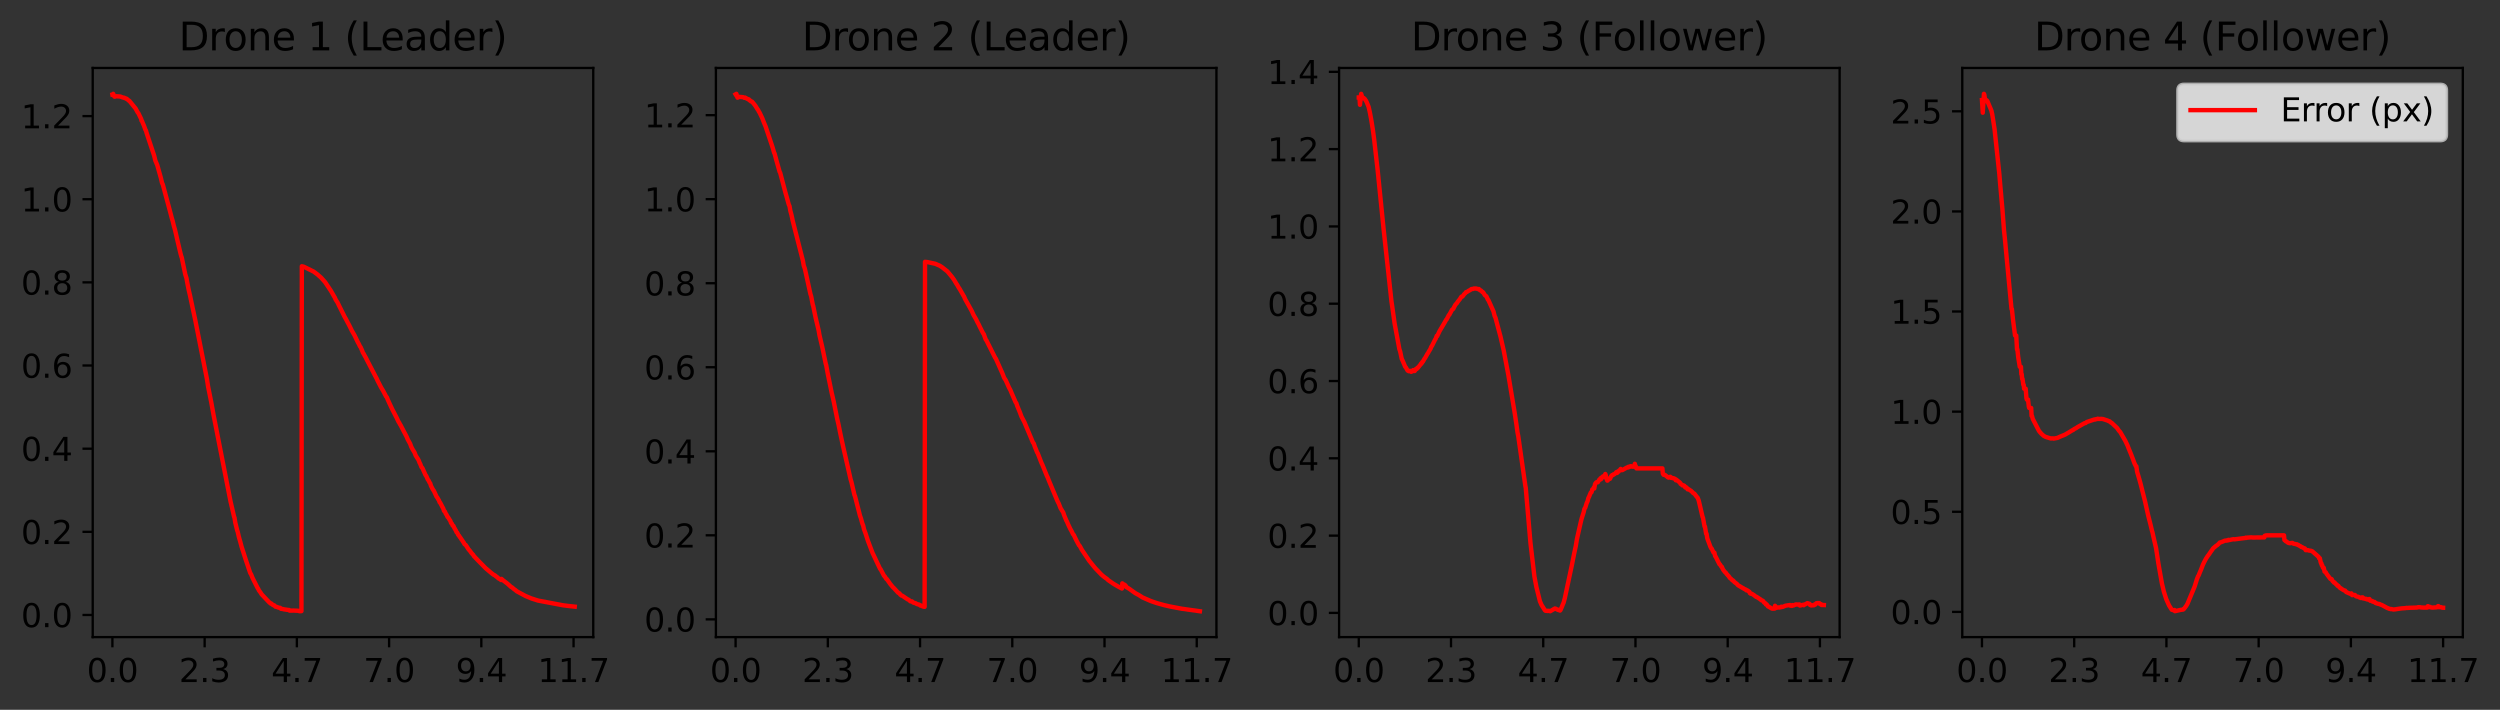 <?xml version="1.0" encoding="utf-8" standalone="no"?>
<!DOCTYPE svg PUBLIC "-//W3C//DTD SVG 1.1//EN"
  "http://www.w3.org/Graphics/SVG/1.1/DTD/svg11.dtd">
<svg xmlns:xlink="http://www.w3.org/1999/xlink" width="854.6pt" height="242.64pt" viewBox="0 0 854.6 242.64" xmlns="http://www.w3.org/2000/svg" version="1.1">
 <rect x="0" y="0" width="854.6" height="242.64" fill="#333333" stroke="none"/>
 <defs>
  <style type="text/css">*{stroke-linejoin: round; stroke-linecap: butt}</style>
 </defs>
 <g id="figure_1">
  <g id="patch_1">
   <path d="M 0 242.64 
L 854.6 242.64 
L 854.6 0 
L 0 0 
L 0 242.64 
z
" style="fill: none"/>
  </g>
  <g id="axes_1">
   <g id="patch_2">
    <path d="M 31.693 217.794 
L 202.795 217.794 
L 202.795 23.23 
L 31.693 23.23 
L 31.693 217.794 
z
" style="fill: none"/>
   </g>
   <g id="matplotlib.axis_1">
    <g id="xtick_1">
     <g id="line2d_1">
      <defs>
       <path id="m0a627a6ad7" d="M 0 0 
L 0 3.5 
" style="stroke: #000000; stroke-width: 0.8"/>
      </defs>
      <g>
       <use xlink:href="#m0a627a6ad7" x="38.424" y="217.794" style="stroke: #000000; stroke-width: 0.8"/>
      </g>
     </g>
     <g id="text_1">
      <!-- 0.0 -->
      <g transform="translate(29.678 233.152) scale(0.11 -0.11)">
       <defs>
        <path id="DejaVuSans-30" d="M 2034 4250 
Q 1547 4250 1301 3770 
Q 1056 3291 1056 2328 
Q 1056 1369 1301 889 
Q 1547 409 2034 409 
Q 2525 409 2770 889 
Q 3016 1369 3016 2328 
Q 3016 3291 2770 3770 
Q 2525 4250 2034 4250 
z
M 2034 4750 
Q 2819 4750 3233 4129 
Q 3647 3509 3647 2328 
Q 3647 1150 3233 529 
Q 2819 -91 2034 -91 
Q 1250 -91 836 529 
Q 422 1150 422 2328 
Q 422 3509 836 4129 
Q 1250 4750 2034 4750 
z
" transform="scale(0.016)"/>
        <path id="DejaVuSans-2e" d="M 684 794 
L 1344 794 
L 1344 0 
L 684 0 
L 684 794 
z
" transform="scale(0.016)"/>
       </defs>
       <use xlink:href="#DejaVuSans-30"/>
       <use xlink:href="#DejaVuSans-2e" x="63.623"/>
       <use xlink:href="#DejaVuSans-30" x="95.41"/>
      </g>
     </g>
    </g>
    <g id="xtick_2">
     <g id="line2d_2">
      <g>
       <use xlink:href="#m0a627a6ad7" x="69.952" y="217.794" style="stroke: #000000; stroke-width: 0.8"/>
      </g>
     </g>
     <g id="text_2">
      <!-- 2.3 -->
      <g transform="translate(61.206 233.152) scale(0.11 -0.11)">
       <defs>
        <path id="DejaVuSans-32" d="M 1228 531 
L 3431 531 
L 3431 0 
L 469 0 
L 469 531 
Q 828 903 1448 1529 
Q 2069 2156 2228 2338 
Q 2531 2678 2651 2914 
Q 2772 3150 2772 3378 
Q 2772 3750 2511 3984 
Q 2250 4219 1831 4219 
Q 1534 4219 1204 4116 
Q 875 4013 500 3803 
L 500 4441 
Q 881 4594 1212 4672 
Q 1544 4750 1819 4750 
Q 2544 4750 2975 4387 
Q 3406 4025 3406 3419 
Q 3406 3131 3298 2873 
Q 3191 2616 2906 2266 
Q 2828 2175 2409 1742 
Q 1991 1309 1228 531 
z
" transform="scale(0.016)"/>
        <path id="DejaVuSans-33" d="M 2597 2516 
Q 3050 2419 3304 2112 
Q 3559 1806 3559 1356 
Q 3559 666 3084 287 
Q 2609 -91 1734 -91 
Q 1441 -91 1130 -33 
Q 819 25 488 141 
L 488 750 
Q 750 597 1062 519 
Q 1375 441 1716 441 
Q 2309 441 2620 675 
Q 2931 909 2931 1356 
Q 2931 1769 2642 2001 
Q 2353 2234 1838 2234 
L 1294 2234 
L 1294 2753 
L 1863 2753 
Q 2328 2753 2575 2939 
Q 2822 3125 2822 3475 
Q 2822 3834 2567 4026 
Q 2313 4219 1838 4219 
Q 1578 4219 1281 4162 
Q 984 4106 628 3988 
L 628 4550 
Q 988 4650 1302 4700 
Q 1616 4750 1894 4750 
Q 2613 4750 3031 4423 
Q 3450 4097 3450 3541 
Q 3450 3153 3228 2886 
Q 3006 2619 2597 2516 
z
" transform="scale(0.016)"/>
       </defs>
       <use xlink:href="#DejaVuSans-32"/>
       <use xlink:href="#DejaVuSans-2e" x="63.623"/>
       <use xlink:href="#DejaVuSans-33" x="95.41"/>
      </g>
     </g>
    </g>
    <g id="xtick_3">
     <g id="line2d_3">
      <g>
       <use xlink:href="#m0a627a6ad7" x="101.48" y="217.794" style="stroke: #000000; stroke-width: 0.8"/>
      </g>
     </g>
     <g id="text_3">
      <!-- 4.7 -->
      <g transform="translate(92.734 233.152) scale(0.11 -0.11)">
       <defs>
        <path id="DejaVuSans-34" d="M 2419 4116 
L 825 1625 
L 2419 1625 
L 2419 4116 
z
M 2253 4666 
L 3047 4666 
L 3047 1625 
L 3713 1625 
L 3713 1100 
L 3047 1100 
L 3047 0 
L 2419 0 
L 2419 1100 
L 313 1100 
L 313 1709 
L 2253 4666 
z
" transform="scale(0.016)"/>
        <path id="DejaVuSans-37" d="M 525 4666 
L 3525 4666 
L 3525 4397 
L 1831 0 
L 1172 0 
L 2766 4134 
L 525 4134 
L 525 4666 
z
" transform="scale(0.016)"/>
       </defs>
       <use xlink:href="#DejaVuSans-34"/>
       <use xlink:href="#DejaVuSans-2e" x="63.623"/>
       <use xlink:href="#DejaVuSans-37" x="95.41"/>
      </g>
     </g>
    </g>
    <g id="xtick_4">
     <g id="line2d_4">
      <g>
       <use xlink:href="#m0a627a6ad7" x="133.008" y="217.794" style="stroke: #000000; stroke-width: 0.8"/>
      </g>
     </g>
     <g id="text_4">
      <!-- 7.0 -->
      <g transform="translate(124.262 233.152) scale(0.11 -0.11)">
       <use xlink:href="#DejaVuSans-37"/>
       <use xlink:href="#DejaVuSans-2e" x="63.623"/>
       <use xlink:href="#DejaVuSans-30" x="95.41"/>
      </g>
     </g>
    </g>
    <g id="xtick_5">
     <g id="line2d_5">
      <g>
       <use xlink:href="#m0a627a6ad7" x="164.536" y="217.794" style="stroke: #000000; stroke-width: 0.8"/>
      </g>
     </g>
     <g id="text_5">
      <!-- 9.4 -->
      <g transform="translate(155.79 233.152) scale(0.11 -0.11)">
       <defs>
        <path id="DejaVuSans-39" d="M 703 97 
L 703 672 
Q 941 559 1184 500 
Q 1428 441 1663 441 
Q 2288 441 2617 861 
Q 2947 1281 2994 2138 
Q 2813 1869 2534 1725 
Q 2256 1581 1919 1581 
Q 1219 1581 811 2004 
Q 403 2428 403 3163 
Q 403 3881 828 4315 
Q 1253 4750 1959 4750 
Q 2769 4750 3195 4129 
Q 3622 3509 3622 2328 
Q 3622 1225 3098 567 
Q 2575 -91 1691 -91 
Q 1453 -91 1209 -44 
Q 966 3 703 97 
z
M 1959 2075 
Q 2384 2075 2632 2365 
Q 2881 2656 2881 3163 
Q 2881 3666 2632 3958 
Q 2384 4250 1959 4250 
Q 1534 4250 1286 3958 
Q 1038 3666 1038 3163 
Q 1038 2656 1286 2365 
Q 1534 2075 1959 2075 
z
" transform="scale(0.016)"/>
       </defs>
       <use xlink:href="#DejaVuSans-39"/>
       <use xlink:href="#DejaVuSans-2e" x="63.623"/>
       <use xlink:href="#DejaVuSans-34" x="95.41"/>
      </g>
     </g>
    </g>
    <g id="xtick_6">
     <g id="line2d_6">
      <g>
       <use xlink:href="#m0a627a6ad7" x="196.064" y="217.794" style="stroke: #000000; stroke-width: 0.8"/>
      </g>
     </g>
     <g id="text_6">
      <!-- 11.7 -->
      <g transform="translate(183.818 233.152) scale(0.11 -0.11)">
       <defs>
        <path id="DejaVuSans-31" d="M 794 531 
L 1825 531 
L 1825 4091 
L 703 3866 
L 703 4441 
L 1819 4666 
L 2450 4666 
L 2450 531 
L 3481 531 
L 3481 0 
L 794 0 
L 794 531 
z
" transform="scale(0.016)"/>
       </defs>
       <use xlink:href="#DejaVuSans-31"/>
       <use xlink:href="#DejaVuSans-31" x="63.623"/>
       <use xlink:href="#DejaVuSans-2e" x="127.246"/>
       <use xlink:href="#DejaVuSans-37" x="159.033"/>
      </g>
     </g>
    </g>
   </g>
   <g id="matplotlib.axis_2">
    <g id="ytick_1">
     <g id="line2d_7">
      <defs>
       <path id="m14328f3ea5" d="M 0 0 
L -3.5 0 
" style="stroke: #000000; stroke-width: 0.8"/>
      </defs>
      <g>
       <use xlink:href="#m14328f3ea5" x="31.693" y="210.218" style="stroke: #000000; stroke-width: 0.8"/>
      </g>
     </g>
     <g id="text_7">
      <!-- 0.0 -->
      <g transform="translate(7.2 214.397) scale(0.11 -0.11)">
       <use xlink:href="#DejaVuSans-30"/>
       <use xlink:href="#DejaVuSans-2e" x="63.623"/>
       <use xlink:href="#DejaVuSans-30" x="95.41"/>
      </g>
     </g>
    </g>
    <g id="ytick_2">
     <g id="line2d_8">
      <g>
       <use xlink:href="#m14328f3ea5" x="31.693" y="181.796" style="stroke: #000000; stroke-width: 0.8"/>
      </g>
     </g>
     <g id="text_8">
      <!-- 0.2 -->
      <g transform="translate(7.2 185.975) scale(0.11 -0.11)">
       <use xlink:href="#DejaVuSans-30"/>
       <use xlink:href="#DejaVuSans-2e" x="63.623"/>
       <use xlink:href="#DejaVuSans-32" x="95.41"/>
      </g>
     </g>
    </g>
    <g id="ytick_3">
     <g id="line2d_9">
      <g>
       <use xlink:href="#m14328f3ea5" x="31.693" y="153.374" style="stroke: #000000; stroke-width: 0.8"/>
      </g>
     </g>
     <g id="text_9">
      <!-- 0.4 -->
      <g transform="translate(7.2 157.553) scale(0.11 -0.11)">
       <use xlink:href="#DejaVuSans-30"/>
       <use xlink:href="#DejaVuSans-2e" x="63.623"/>
       <use xlink:href="#DejaVuSans-34" x="95.41"/>
      </g>
     </g>
    </g>
    <g id="ytick_4">
     <g id="line2d_10">
      <g>
       <use xlink:href="#m14328f3ea5" x="31.693" y="124.952" style="stroke: #000000; stroke-width: 0.8"/>
      </g>
     </g>
     <g id="text_10">
      <!-- 0.6 -->
      <g transform="translate(7.2 129.131) scale(0.11 -0.11)">
       <defs>
        <path id="DejaVuSans-36" d="M 2113 2584 
Q 1688 2584 1439 2293 
Q 1191 2003 1191 1497 
Q 1191 994 1439 701 
Q 1688 409 2113 409 
Q 2538 409 2786 701 
Q 3034 994 3034 1497 
Q 3034 2003 2786 2293 
Q 2538 2584 2113 2584 
z
M 3366 4563 
L 3366 3988 
Q 3128 4100 2886 4159 
Q 2644 4219 2406 4219 
Q 1781 4219 1451 3797 
Q 1122 3375 1075 2522 
Q 1259 2794 1537 2939 
Q 1816 3084 2150 3084 
Q 2853 3084 3261 2657 
Q 3669 2231 3669 1497 
Q 3669 778 3244 343 
Q 2819 -91 2113 -91 
Q 1303 -91 875 529 
Q 447 1150 447 2328 
Q 447 3434 972 4092 
Q 1497 4750 2381 4750 
Q 2619 4750 2861 4703 
Q 3103 4656 3366 4563 
z
" transform="scale(0.016)"/>
       </defs>
       <use xlink:href="#DejaVuSans-30"/>
       <use xlink:href="#DejaVuSans-2e" x="63.623"/>
       <use xlink:href="#DejaVuSans-36" x="95.41"/>
      </g>
     </g>
    </g>
    <g id="ytick_5">
     <g id="line2d_11">
      <g>
       <use xlink:href="#m14328f3ea5" x="31.693" y="96.529" style="stroke: #000000; stroke-width: 0.8"/>
      </g>
     </g>
     <g id="text_11">
      <!-- 0.8 -->
      <g transform="translate(7.2 100.709) scale(0.11 -0.11)">
       <defs>
        <path id="DejaVuSans-38" d="M 2034 2216 
Q 1584 2216 1326 1975 
Q 1069 1734 1069 1313 
Q 1069 891 1326 650 
Q 1584 409 2034 409 
Q 2484 409 2743 651 
Q 3003 894 3003 1313 
Q 3003 1734 2745 1975 
Q 2488 2216 2034 2216 
z
M 1403 2484 
Q 997 2584 770 2862 
Q 544 3141 544 3541 
Q 544 4100 942 4425 
Q 1341 4750 2034 4750 
Q 2731 4750 3128 4425 
Q 3525 4100 3525 3541 
Q 3525 3141 3298 2862 
Q 3072 2584 2669 2484 
Q 3125 2378 3379 2068 
Q 3634 1759 3634 1313 
Q 3634 634 3220 271 
Q 2806 -91 2034 -91 
Q 1263 -91 848 271 
Q 434 634 434 1313 
Q 434 1759 690 2068 
Q 947 2378 1403 2484 
z
M 1172 3481 
Q 1172 3119 1398 2916 
Q 1625 2713 2034 2713 
Q 2441 2713 2670 2916 
Q 2900 3119 2900 3481 
Q 2900 3844 2670 4047 
Q 2441 4250 2034 4250 
Q 1625 4250 1398 4047 
Q 1172 3844 1172 3481 
z
" transform="scale(0.016)"/>
       </defs>
       <use xlink:href="#DejaVuSans-30"/>
       <use xlink:href="#DejaVuSans-2e" x="63.623"/>
       <use xlink:href="#DejaVuSans-38" x="95.41"/>
      </g>
     </g>
    </g>
    <g id="ytick_6">
     <g id="line2d_12">
      <g>
       <use xlink:href="#m14328f3ea5" x="31.693" y="68.107" style="stroke: #000000; stroke-width: 0.8"/>
      </g>
     </g>
     <g id="text_12">
      <!-- 1.0 -->
      <g transform="translate(7.2 72.286) scale(0.11 -0.11)">
       <use xlink:href="#DejaVuSans-31"/>
       <use xlink:href="#DejaVuSans-2e" x="63.623"/>
       <use xlink:href="#DejaVuSans-30" x="95.41"/>
      </g>
     </g>
    </g>
    <g id="ytick_7">
     <g id="line2d_13">
      <g>
       <use xlink:href="#m14328f3ea5" x="31.693" y="39.685" style="stroke: #000000; stroke-width: 0.8"/>
      </g>
     </g>
     <g id="text_13">
      <!-- 1.2 -->
      <g transform="translate(7.2 43.864) scale(0.11 -0.11)">
       <use xlink:href="#DejaVuSans-31"/>
       <use xlink:href="#DejaVuSans-2e" x="63.623"/>
       <use xlink:href="#DejaVuSans-32" x="95.41"/>
      </g>
     </g>
    </g>
   </g>
   <g id="line2d_14">
    <path d="M 38.424 32.347 
L 38.559 32.322 
L 38.694 32.074 
L 39.097 33.015 
L 39.232 33.064 
L 39.636 32.898 
L 41.117 32.995 
L 41.386 33.1 
L 41.79 33.265 
L 42.328 33.414 
L 42.463 33.401 
L 42.732 33.58 
L 42.867 33.58 
L 43.136 33.756 
L 43.271 33.745 
L 44.078 34.436 
L 44.213 34.471 
L 46.367 37.119 
L 47.04 38.382 
L 47.309 38.71 
L 48.251 40.65 
L 48.386 41.271 
L 48.521 41.315 
L 48.79 42.009 
L 49.194 42.937 
L 49.732 44.422 
L 49.867 44.561 
L 50.136 45.516 
L 52.694 53.201 
L 53.098 54.883 
L 53.771 56.471 
L 54.982 60.784 
L 55.386 62.512 
L 55.655 63.079 
L 57.944 71.58 
L 58.752 74.659 
L 59.021 75.516 
L 59.425 77.209 
L 59.829 78.589 
L 60.636 82.113 
L 61.713 86.674 
L 61.982 87.67 
L 62.117 87.968 
L 63.329 93.774 
L 63.732 95.045 
L 64.136 97.272 
L 64.54 99.245 
L 64.944 100.957 
L 66.021 106.054 
L 66.694 109.149 
L 67.636 113.916 
L 68.444 117.986 
L 70.733 129.552 
L 71.136 132.148 
L 72.213 137.495 
L 73.021 141.972 
L 78.81 171.43 
L 79.348 173.737 
L 80.021 176.653 
L 80.156 176.956 
L 80.425 178.647 
L 81.098 181.378 
L 81.233 181.69 
L 81.637 183.452 
L 82.175 185.347 
L 82.579 186.883 
L 84.06 191.479 
L 85.54 195.88 
L 85.81 196.282 
L 86.348 197.605 
L 88.098 201.071 
L 88.233 201.198 
L 88.502 201.798 
L 89.041 202.525 
L 89.444 203.165 
L 92.137 206.013 
L 92.271 206.013 
L 92.541 206.339 
L 92.81 206.339 
L 93.079 206.661 
L 93.618 206.951 
L 93.752 206.926 
L 94.156 207.383 
L 94.56 207.449 
L 95.098 207.674 
L 95.637 207.79 
L 95.771 207.79 
L 96.041 208.118 
L 96.579 208.168 
L 96.983 208.281 
L 98.195 208.46 
L 98.868 208.532 
L 99.002 208.74 
L 100.349 208.712 
L 102.099 208.797 
L 102.368 208.95 
L 103.041 208.902 
L 103.176 91.015 
L 103.849 91.183 
L 107.214 92.836 
L 107.753 93.247 
L 108.426 93.738 
L 109.637 94.794 
L 110.311 95.522 
L 111.118 96.426 
L 113.138 99.447 
L 114.214 101.335 
L 114.349 101.527 
L 114.753 102.42 
L 115.426 103.474 
L 115.83 104.339 
L 117.311 107.297 
L 117.849 108.388 
L 118.253 109.068 
L 118.792 110.123 
L 119.061 110.604 
L 119.599 111.638 
L 120.272 113.033 
L 121.215 114.67 
L 122.292 116.918 
L 122.696 117.653 
L 123.099 118.482 
L 123.234 118.59 
L 123.773 119.797 
L 124.042 120.534 
L 124.311 120.922 
L 124.715 121.69 
L 124.984 122.133 
L 125.523 123.226 
L 128.484 128.906 
L 128.754 129.4 
L 129.023 130.019 
L 130.234 132.366 
L 130.504 132.838 
L 130.907 133.482 
L 131.984 135.528 
L 132.254 135.827 
L 132.523 136.543 
L 133.061 137.721 
L 134.004 139.74 
L 135.619 142.863 
L 136.023 143.738 
L 136.292 144.272 
L 136.427 144.438 
L 136.831 145.201 
L 136.965 145.374 
L 137.235 145.927 
L 138.985 149.253 
L 139.389 150.23 
L 140.196 151.669 
L 140.6 152.775 
L 141.139 153.771 
L 141.408 154.183 
L 141.677 154.626 
L 142.081 155.655 
L 142.619 156.546 
L 142.889 156.928 
L 143.158 157.432 
L 143.427 158.201 
L 143.562 158.377 
L 144.1 159.74 
L 144.37 159.943 
L 145.447 162.355 
L 145.716 162.716 
L 146.254 163.939 
L 146.523 164.267 
L 146.793 164.87 
L 147.062 165.218 
L 147.331 166.089 
L 147.87 167.136 
L 148.139 167.574 
L 148.274 167.697 
L 149.216 169.752 
L 149.485 170.086 
L 149.889 170.815 
L 150.024 170.967 
L 150.293 171.732 
L 150.428 171.764 
L 151.101 173.051 
L 151.37 173.56 
L 151.504 173.769 
L 151.774 174.65 
L 152.043 174.804 
L 152.447 175.724 
L 152.581 175.835 
L 152.851 176.394 
L 152.985 176.713 
L 153.12 176.739 
L 153.793 177.84 
L 153.928 177.978 
L 154.197 178.789 
L 154.466 178.98 
L 154.735 179.667 
L 155.005 179.772 
L 155.274 180.402 
L 155.812 181.331 
L 156.081 181.956 
L 156.216 181.995 
L 156.351 182.196 
L 156.62 182.806 
L 156.889 183.086 
L 157.159 183.556 
L 157.293 183.674 
L 157.697 184.309 
L 157.966 184.663 
L 158.37 185.299 
L 158.505 185.445 
L 158.774 185.998 
L 159.178 186.273 
L 159.582 186.867 
L 160.12 187.714 
L 160.793 188.501 
L 161.062 188.92 
L 161.736 189.657 
L 162.139 190.294 
L 162.274 190.354 
L 162.543 190.681 
L 162.813 190.94 
L 163.216 191.38 
L 166.043 194.261 
L 167.524 195.508 
L 168.197 196.07 
L 168.736 196.465 
L 169.14 196.668 
L 169.678 197.105 
L 170.082 197.391 
L 170.351 197.686 
L 170.89 197.958 
L 171.294 198.283 
L 171.428 197.887 
L 171.967 198.366 
L 173.447 199.494 
L 174.659 200.595 
L 175.063 200.817 
L 175.736 201.411 
L 176.005 201.568 
L 176.678 202.137 
L 179.64 203.728 
L 181.659 204.575 
L 183.949 205.306 
L 192.43 206.905 
L 194.045 207.115 
L 196.468 207.379 
L 196.468 207.379 
" clip-path="url(#p2ea08bf723)" style="fill: none; stroke: #ff0000; stroke-width: 1.5; stroke-linecap: square"/>
   </g>
   <g id="patch_3">
    <path d="M 31.693 217.794 
L 31.693 23.23 
" style="fill: none; stroke: #000000; stroke-width: 0.8; stroke-linejoin: miter; stroke-linecap: square"/>
   </g>
   <g id="patch_4">
    <path d="M 202.795 217.794 
L 202.795 23.23 
" style="fill: none; stroke: #000000; stroke-width: 0.8; stroke-linejoin: miter; stroke-linecap: square"/>
   </g>
   <g id="patch_5">
    <path d="M 31.693 217.794 
L 202.795 217.794 
" style="fill: none; stroke: #000000; stroke-width: 0.8; stroke-linejoin: miter; stroke-linecap: square"/>
   </g>
   <g id="patch_6">
    <path d="M 31.693 23.23 
L 202.795 23.23 
" style="fill: none; stroke: #000000; stroke-width: 0.8; stroke-linejoin: miter; stroke-linecap: square"/>
   </g>
   <g id="text_14">
    <!-- Drone 1 (Leader) -->
    <g transform="translate(61.139 17.23) scale(0.132 -0.132)">
     <defs>
      <path id="DejaVuSans-44" d="M 1259 4147 
L 1259 519 
L 2022 519 
Q 2988 519 3436 956 
Q 3884 1394 3884 2338 
Q 3884 3275 3436 3711 
Q 2988 4147 2022 4147 
L 1259 4147 
z
M 628 4666 
L 1925 4666 
Q 3281 4666 3915 4102 
Q 4550 3538 4550 2338 
Q 4550 1131 3912 565 
Q 3275 0 1925 0 
L 628 0 
L 628 4666 
z
" transform="scale(0.016)"/>
      <path id="DejaVuSans-72" d="M 2631 2963 
Q 2534 3019 2420 3045 
Q 2306 3072 2169 3072 
Q 1681 3072 1420 2755 
Q 1159 2438 1159 1844 
L 1159 0 
L 581 0 
L 581 3500 
L 1159 3500 
L 1159 2956 
Q 1341 3275 1631 3429 
Q 1922 3584 2338 3584 
Q 2397 3584 2469 3576 
Q 2541 3569 2628 3553 
L 2631 2963 
z
" transform="scale(0.016)"/>
      <path id="DejaVuSans-6f" d="M 1959 3097 
Q 1497 3097 1228 2736 
Q 959 2375 959 1747 
Q 959 1119 1226 758 
Q 1494 397 1959 397 
Q 2419 397 2687 759 
Q 2956 1122 2956 1747 
Q 2956 2369 2687 2733 
Q 2419 3097 1959 3097 
z
M 1959 3584 
Q 2709 3584 3137 3096 
Q 3566 2609 3566 1747 
Q 3566 888 3137 398 
Q 2709 -91 1959 -91 
Q 1206 -91 779 398 
Q 353 888 353 1747 
Q 353 2609 779 3096 
Q 1206 3584 1959 3584 
z
" transform="scale(0.016)"/>
      <path id="DejaVuSans-6e" d="M 3513 2113 
L 3513 0 
L 2938 0 
L 2938 2094 
Q 2938 2591 2744 2837 
Q 2550 3084 2163 3084 
Q 1697 3084 1428 2787 
Q 1159 2491 1159 1978 
L 1159 0 
L 581 0 
L 581 3500 
L 1159 3500 
L 1159 2956 
Q 1366 3272 1645 3428 
Q 1925 3584 2291 3584 
Q 2894 3584 3203 3211 
Q 3513 2838 3513 2113 
z
" transform="scale(0.016)"/>
      <path id="DejaVuSans-65" d="M 3597 1894 
L 3597 1613 
L 953 1613 
Q 991 1019 1311 708 
Q 1631 397 2203 397 
Q 2534 397 2845 478 
Q 3156 559 3463 722 
L 3463 178 
Q 3153 47 2828 -22 
Q 2503 -91 2169 -91 
Q 1331 -91 842 396 
Q 353 884 353 1716 
Q 353 2575 817 3079 
Q 1281 3584 2069 3584 
Q 2775 3584 3186 3129 
Q 3597 2675 3597 1894 
z
M 3022 2063 
Q 3016 2534 2758 2815 
Q 2500 3097 2075 3097 
Q 1594 3097 1305 2825 
Q 1016 2553 972 2059 
L 3022 2063 
z
" transform="scale(0.016)"/>
      <path id="DejaVuSans-20" transform="scale(0.016)"/>
      <path id="DejaVuSans-28" d="M 1984 4856 
Q 1566 4138 1362 3434 
Q 1159 2731 1159 2009 
Q 1159 1288 1364 580 
Q 1569 -128 1984 -844 
L 1484 -844 
Q 1016 -109 783 600 
Q 550 1309 550 2009 
Q 550 2706 781 3412 
Q 1013 4119 1484 4856 
L 1984 4856 
z
" transform="scale(0.016)"/>
      <path id="DejaVuSans-4c" d="M 628 4666 
L 1259 4666 
L 1259 531 
L 3531 531 
L 3531 0 
L 628 0 
L 628 4666 
z
" transform="scale(0.016)"/>
      <path id="DejaVuSans-61" d="M 2194 1759 
Q 1497 1759 1228 1600 
Q 959 1441 959 1056 
Q 959 750 1161 570 
Q 1363 391 1709 391 
Q 2188 391 2477 730 
Q 2766 1069 2766 1631 
L 2766 1759 
L 2194 1759 
z
M 3341 1997 
L 3341 0 
L 2766 0 
L 2766 531 
Q 2569 213 2275 61 
Q 1981 -91 1556 -91 
Q 1019 -91 701 211 
Q 384 513 384 1019 
Q 384 1609 779 1909 
Q 1175 2209 1959 2209 
L 2766 2209 
L 2766 2266 
Q 2766 2663 2505 2880 
Q 2244 3097 1772 3097 
Q 1472 3097 1187 3025 
Q 903 2953 641 2809 
L 641 3341 
Q 956 3463 1253 3523 
Q 1550 3584 1831 3584 
Q 2591 3584 2966 3190 
Q 3341 2797 3341 1997 
z
" transform="scale(0.016)"/>
      <path id="DejaVuSans-64" d="M 2906 2969 
L 2906 4863 
L 3481 4863 
L 3481 0 
L 2906 0 
L 2906 525 
Q 2725 213 2448 61 
Q 2172 -91 1784 -91 
Q 1150 -91 751 415 
Q 353 922 353 1747 
Q 353 2572 751 3078 
Q 1150 3584 1784 3584 
Q 2172 3584 2448 3432 
Q 2725 3281 2906 2969 
z
M 947 1747 
Q 947 1113 1208 752 
Q 1469 391 1925 391 
Q 2381 391 2643 752 
Q 2906 1113 2906 1747 
Q 2906 2381 2643 2742 
Q 2381 3103 1925 3103 
Q 1469 3103 1208 2742 
Q 947 2381 947 1747 
z
" transform="scale(0.016)"/>
      <path id="DejaVuSans-29" d="M 513 4856 
L 1013 4856 
Q 1481 4119 1714 3412 
Q 1947 2706 1947 2009 
Q 1947 1309 1714 600 
Q 1481 -109 1013 -844 
L 513 -844 
Q 928 -128 1133 580 
Q 1338 1288 1338 2009 
Q 1338 2731 1133 3434 
Q 928 4138 513 4856 
z
" transform="scale(0.016)"/>
     </defs>
     <use xlink:href="#DejaVuSans-44"/>
     <use xlink:href="#DejaVuSans-72" x="77.002"/>
     <use xlink:href="#DejaVuSans-6f" x="115.865"/>
     <use xlink:href="#DejaVuSans-6e" x="177.047"/>
     <use xlink:href="#DejaVuSans-65" x="240.426"/>
     <use xlink:href="#DejaVuSans-20" x="301.949"/>
     <use xlink:href="#DejaVuSans-31" x="333.736"/>
     <use xlink:href="#DejaVuSans-20" x="397.359"/>
     <use xlink:href="#DejaVuSans-28" x="429.146"/>
     <use xlink:href="#DejaVuSans-4c" x="468.16"/>
     <use xlink:href="#DejaVuSans-65" x="522.123"/>
     <use xlink:href="#DejaVuSans-61" x="583.646"/>
     <use xlink:href="#DejaVuSans-64" x="644.926"/>
     <use xlink:href="#DejaVuSans-65" x="708.402"/>
     <use xlink:href="#DejaVuSans-72" x="769.926"/>
     <use xlink:href="#DejaVuSans-29" x="811.039"/>
    </g>
   </g>
  </g>
  <g id="axes_2">
   <g id="patch_7">
    <path d="M 244.723 217.794 
L 415.825 217.794 
L 415.825 23.23 
L 244.723 23.23 
L 244.723 217.794 
z
" style="fill: none"/>
   </g>
   <g id="matplotlib.axis_3">
    <g id="xtick_7">
     <g id="line2d_15">
      <g>
       <use xlink:href="#m0a627a6ad7" x="251.454" y="217.794" style="stroke: #000000; stroke-width: 0.8"/>
      </g>
     </g>
     <g id="text_15">
      <!-- 0.0 -->
      <g transform="translate(242.708 233.152) scale(0.11 -0.11)">
       <use xlink:href="#DejaVuSans-30"/>
       <use xlink:href="#DejaVuSans-2e" x="63.623"/>
       <use xlink:href="#DejaVuSans-30" x="95.41"/>
      </g>
     </g>
    </g>
    <g id="xtick_8">
     <g id="line2d_16">
      <g>
       <use xlink:href="#m0a627a6ad7" x="282.982" y="217.794" style="stroke: #000000; stroke-width: 0.8"/>
      </g>
     </g>
     <g id="text_16">
      <!-- 2.3 -->
      <g transform="translate(274.236 233.152) scale(0.11 -0.11)">
       <use xlink:href="#DejaVuSans-32"/>
       <use xlink:href="#DejaVuSans-2e" x="63.623"/>
       <use xlink:href="#DejaVuSans-33" x="95.41"/>
      </g>
     </g>
    </g>
    <g id="xtick_9">
     <g id="line2d_17">
      <g>
       <use xlink:href="#m0a627a6ad7" x="314.51" y="217.794" style="stroke: #000000; stroke-width: 0.8"/>
      </g>
     </g>
     <g id="text_17">
      <!-- 4.7 -->
      <g transform="translate(305.764 233.152) scale(0.11 -0.11)">
       <use xlink:href="#DejaVuSans-34"/>
       <use xlink:href="#DejaVuSans-2e" x="63.623"/>
       <use xlink:href="#DejaVuSans-37" x="95.41"/>
      </g>
     </g>
    </g>
    <g id="xtick_10">
     <g id="line2d_18">
      <g>
       <use xlink:href="#m0a627a6ad7" x="346.038" y="217.794" style="stroke: #000000; stroke-width: 0.8"/>
      </g>
     </g>
     <g id="text_18">
      <!-- 7.0 -->
      <g transform="translate(337.292 233.152) scale(0.11 -0.11)">
       <use xlink:href="#DejaVuSans-37"/>
       <use xlink:href="#DejaVuSans-2e" x="63.623"/>
       <use xlink:href="#DejaVuSans-30" x="95.41"/>
      </g>
     </g>
    </g>
    <g id="xtick_11">
     <g id="line2d_19">
      <g>
       <use xlink:href="#m0a627a6ad7" x="377.566" y="217.794" style="stroke: #000000; stroke-width: 0.8"/>
      </g>
     </g>
     <g id="text_19">
      <!-- 9.4 -->
      <g transform="translate(368.82 233.152) scale(0.11 -0.11)">
       <use xlink:href="#DejaVuSans-39"/>
       <use xlink:href="#DejaVuSans-2e" x="63.623"/>
       <use xlink:href="#DejaVuSans-34" x="95.41"/>
      </g>
     </g>
    </g>
    <g id="xtick_12">
     <g id="line2d_20">
      <g>
       <use xlink:href="#m0a627a6ad7" x="409.094" y="217.794" style="stroke: #000000; stroke-width: 0.8"/>
      </g>
     </g>
     <g id="text_20">
      <!-- 11.7 -->
      <g transform="translate(396.848 233.152) scale(0.11 -0.11)">
       <use xlink:href="#DejaVuSans-31"/>
       <use xlink:href="#DejaVuSans-31" x="63.623"/>
       <use xlink:href="#DejaVuSans-2e" x="127.246"/>
       <use xlink:href="#DejaVuSans-37" x="159.033"/>
      </g>
     </g>
    </g>
   </g>
   <g id="matplotlib.axis_4">
    <g id="ytick_8">
     <g id="line2d_21">
      <g>
       <use xlink:href="#m14328f3ea5" x="244.723" y="211.722" style="stroke: #000000; stroke-width: 0.8"/>
      </g>
     </g>
     <g id="text_21">
      <!-- 0.0 -->
      <g transform="translate(220.23 215.901) scale(0.11 -0.11)">
       <use xlink:href="#DejaVuSans-30"/>
       <use xlink:href="#DejaVuSans-2e" x="63.623"/>
       <use xlink:href="#DejaVuSans-30" x="95.41"/>
      </g>
     </g>
    </g>
    <g id="ytick_9">
     <g id="line2d_22">
      <g>
       <use xlink:href="#m14328f3ea5" x="244.723" y="182.995" style="stroke: #000000; stroke-width: 0.8"/>
      </g>
     </g>
     <g id="text_22">
      <!-- 0.2 -->
      <g transform="translate(220.23 187.174) scale(0.11 -0.11)">
       <use xlink:href="#DejaVuSans-30"/>
       <use xlink:href="#DejaVuSans-2e" x="63.623"/>
       <use xlink:href="#DejaVuSans-32" x="95.41"/>
      </g>
     </g>
    </g>
    <g id="ytick_10">
     <g id="line2d_23">
      <g>
       <use xlink:href="#m14328f3ea5" x="244.723" y="154.269" style="stroke: #000000; stroke-width: 0.8"/>
      </g>
     </g>
     <g id="text_23">
      <!-- 0.4 -->
      <g transform="translate(220.23 158.448) scale(0.11 -0.11)">
       <use xlink:href="#DejaVuSans-30"/>
       <use xlink:href="#DejaVuSans-2e" x="63.623"/>
       <use xlink:href="#DejaVuSans-34" x="95.41"/>
      </g>
     </g>
    </g>
    <g id="ytick_11">
     <g id="line2d_24">
      <g>
       <use xlink:href="#m14328f3ea5" x="244.723" y="125.542" style="stroke: #000000; stroke-width: 0.8"/>
      </g>
     </g>
     <g id="text_24">
      <!-- 0.6 -->
      <g transform="translate(220.23 129.722) scale(0.11 -0.11)">
       <use xlink:href="#DejaVuSans-30"/>
       <use xlink:href="#DejaVuSans-2e" x="63.623"/>
       <use xlink:href="#DejaVuSans-36" x="95.41"/>
      </g>
     </g>
    </g>
    <g id="ytick_12">
     <g id="line2d_25">
      <g>
       <use xlink:href="#m14328f3ea5" x="244.723" y="96.816" style="stroke: #000000; stroke-width: 0.8"/>
      </g>
     </g>
     <g id="text_25">
      <!-- 0.8 -->
      <g transform="translate(220.23 100.995) scale(0.11 -0.11)">
       <use xlink:href="#DejaVuSans-30"/>
       <use xlink:href="#DejaVuSans-2e" x="63.623"/>
       <use xlink:href="#DejaVuSans-38" x="95.41"/>
      </g>
     </g>
    </g>
    <g id="ytick_13">
     <g id="line2d_26">
      <g>
       <use xlink:href="#m14328f3ea5" x="244.723" y="68.09" style="stroke: #000000; stroke-width: 0.8"/>
      </g>
     </g>
     <g id="text_26">
      <!-- 1.0 -->
      <g transform="translate(220.23 72.269) scale(0.11 -0.11)">
       <use xlink:href="#DejaVuSans-31"/>
       <use xlink:href="#DejaVuSans-2e" x="63.623"/>
       <use xlink:href="#DejaVuSans-30" x="95.41"/>
      </g>
     </g>
    </g>
    <g id="ytick_14">
     <g id="line2d_27">
      <g>
       <use xlink:href="#m14328f3ea5" x="244.723" y="39.363" style="stroke: #000000; stroke-width: 0.8"/>
      </g>
     </g>
     <g id="text_27">
      <!-- 1.2 -->
      <g transform="translate(220.23 43.542) scale(0.11 -0.11)">
       <use xlink:href="#DejaVuSans-31"/>
       <use xlink:href="#DejaVuSans-2e" x="63.623"/>
       <use xlink:href="#DejaVuSans-32" x="95.41"/>
      </g>
     </g>
    </g>
   </g>
   <g id="line2d_28">
    <path d="M 251.454 32.242 
L 251.724 32.074 
L 251.993 33.101 
L 252.127 33.395 
L 252.397 33.275 
L 252.666 33.114 
L 254.012 33.211 
L 254.416 33.437 
L 254.685 33.351 
L 254.954 33.501 
L 255.358 33.75 
L 256.031 33.997 
L 256.166 34.276 
L 256.301 34.254 
L 256.704 34.662 
L 256.974 34.685 
L 257.108 34.781 
L 257.377 35.1 
L 258.185 36.103 
L 258.993 37.425 
L 259.128 37.522 
L 259.397 38.098 
L 259.666 38.506 
L 260.608 40.485 
L 261.012 41.546 
L 261.281 42.22 
L 261.685 43.164 
L 264.108 50.406 
L 264.647 52.28 
L 264.781 52.459 
L 265.32 54.498 
L 266.531 58.821 
L 266.666 58.937 
L 268.551 66.066 
L 268.955 67.455 
L 269.628 69.896 
L 269.897 70.495 
L 270.166 72.047 
L 270.57 73.528 
L 270.974 75.446 
L 274.474 89.172 
L 274.743 90.761 
L 275.147 91.906 
L 277.032 100.496 
L 277.301 101.344 
L 277.839 104.157 
L 277.974 104.515 
L 278.782 108.461 
L 279.859 113.01 
L 280.128 114.593 
L 281.07 118.601 
L 282.282 124.408 
L 282.416 124.787 
L 282.955 127.714 
L 284.301 134.255 
L 284.974 137.147 
L 286.186 143.175 
L 286.59 144.889 
L 287.263 148.221 
L 288.205 152.593 
L 290.763 163.805 
L 291.032 164.695 
L 292.109 169.293 
L 292.243 169.512 
L 293.993 176.335 
L 294.263 177.07 
L 294.801 179.001 
L 295.07 179.655 
L 295.34 180.898 
L 295.878 182.345 
L 296.686 184.858 
L 298.301 189.089 
L 298.57 189.637 
L 300.859 194.476 
L 300.994 194.536 
L 302.205 196.844 
L 302.34 196.9 
L 303.013 197.944 
L 303.147 197.944 
L 304.359 199.675 
L 305.301 200.804 
L 305.571 201.028 
L 307.051 202.647 
L 307.186 202.647 
L 307.455 202.834 
L 307.59 202.932 
L 307.724 203.264 
L 307.859 203.297 
L 308.128 203.579 
L 308.398 203.617 
L 310.282 204.898 
L 310.417 204.913 
L 310.686 205.082 
L 311.225 205.566 
L 311.763 205.583 
L 312.167 205.984 
L 312.436 206.05 
L 312.705 206.136 
L 312.975 206.208 
L 313.379 206.454 
L 313.648 206.559 
L 314.186 206.666 
L 314.59 206.994 
L 314.859 206.994 
L 315.129 207.189 
L 315.263 207.189 
L 315.667 207.388 
L 316.071 207.437 
L 316.206 89.509 
L 317.013 89.588 
L 319.706 90.166 
L 321.187 90.809 
L 321.725 91.133 
L 321.994 91.316 
L 323.879 92.794 
L 325.494 94.754 
L 326.168 95.713 
L 326.975 97.053 
L 327.244 97.446 
L 327.783 98.398 
L 328.052 98.775 
L 329.398 101.135 
L 329.533 101.314 
L 329.937 102.289 
L 330.879 103.953 
L 332.225 106.393 
L 332.764 107.609 
L 333.706 109.23 
L 334.11 110.098 
L 334.514 110.821 
L 334.918 111.68 
L 335.726 113.274 
L 336.129 114.037 
L 336.264 114.135 
L 336.937 116.005 
L 337.206 116.367 
L 340.168 122.264 
L 340.437 122.644 
L 342.053 126.259 
L 342.591 127.447 
L 343.264 129.17 
L 343.803 129.988 
L 344.341 131.172 
L 344.88 132.406 
L 345.418 133.387 
L 345.822 134.377 
L 347.168 137.481 
L 347.438 137.84 
L 347.707 138.704 
L 348.649 140.962 
L 349.188 142.419 
L 350.13 144.194 
L 352.553 149.95 
L 353.092 151.269 
L 353.361 151.56 
L 353.765 152.727 
L 354.573 154.738 
L 354.707 154.863 
L 356.053 158.321 
L 356.323 158.86 
L 357.938 162.841 
L 358.073 163.034 
L 358.477 164.092 
L 361.438 171.175 
L 361.977 172.257 
L 362.515 173.651 
L 363.054 174.557 
L 363.458 175.178 
L 363.727 176.017 
L 364.534 177.978 
L 364.669 178.167 
L 365.208 179.422 
L 365.881 180.823 
L 366.285 181.523 
L 366.554 182.088 
L 366.823 182.638 
L 367.092 182.899 
L 367.496 183.799 
L 368.035 184.883 
L 368.842 186.384 
L 369.111 186.633 
L 369.785 187.884 
L 372.342 191.694 
L 374.092 193.852 
L 374.496 194.329 
L 376.516 196.427 
L 377.189 197.006 
L 377.593 197.319 
L 378.4 197.893 
L 378.804 198.299 
L 380.554 199.515 
L 381.093 199.838 
L 382.304 200.546 
L 383.516 201.188 
L 383.651 199.411 
L 383.92 199.681 
L 384.458 199.891 
L 384.862 200.29 
L 384.997 200.701 
L 385.401 200.888 
L 386.073 201.314 
L 388.093 202.765 
L 389.17 203.34 
L 389.977 203.847 
L 390.516 204.205 
L 393.208 205.38 
L 394.016 205.68 
L 395.631 206.215 
L 396.306 206.402 
L 397.921 206.853 
L 399.94 207.321 
L 403.979 208.088 
L 410.171 208.95 
L 410.171 208.95 
" clip-path="url(#pc68ceba140)" style="fill: none; stroke: #ff0000; stroke-width: 1.5; stroke-linecap: square"/>
   </g>
   <g id="patch_8">
    <path d="M 244.723 217.794 
L 244.723 23.23 
" style="fill: none; stroke: #000000; stroke-width: 0.8; stroke-linejoin: miter; stroke-linecap: square"/>
   </g>
   <g id="patch_9">
    <path d="M 415.825 217.794 
L 415.825 23.23 
" style="fill: none; stroke: #000000; stroke-width: 0.8; stroke-linejoin: miter; stroke-linecap: square"/>
   </g>
   <g id="patch_10">
    <path d="M 244.723 217.794 
L 415.825 217.794 
" style="fill: none; stroke: #000000; stroke-width: 0.8; stroke-linejoin: miter; stroke-linecap: square"/>
   </g>
   <g id="patch_11">
    <path d="M 244.723 23.23 
L 415.825 23.23 
" style="fill: none; stroke: #000000; stroke-width: 0.8; stroke-linejoin: miter; stroke-linecap: square"/>
   </g>
   <g id="text_28">
    <!-- Drone 2 (Leader) -->
    <g transform="translate(274.169 17.23) scale(0.132 -0.132)">
     <use xlink:href="#DejaVuSans-44"/>
     <use xlink:href="#DejaVuSans-72" x="77.002"/>
     <use xlink:href="#DejaVuSans-6f" x="115.865"/>
     <use xlink:href="#DejaVuSans-6e" x="177.047"/>
     <use xlink:href="#DejaVuSans-65" x="240.426"/>
     <use xlink:href="#DejaVuSans-20" x="301.949"/>
     <use xlink:href="#DejaVuSans-32" x="333.736"/>
     <use xlink:href="#DejaVuSans-20" x="397.359"/>
     <use xlink:href="#DejaVuSans-28" x="429.146"/>
     <use xlink:href="#DejaVuSans-4c" x="468.16"/>
     <use xlink:href="#DejaVuSans-65" x="522.123"/>
     <use xlink:href="#DejaVuSans-61" x="583.646"/>
     <use xlink:href="#DejaVuSans-64" x="644.926"/>
     <use xlink:href="#DejaVuSans-65" x="708.402"/>
     <use xlink:href="#DejaVuSans-72" x="769.926"/>
     <use xlink:href="#DejaVuSans-29" x="811.039"/>
    </g>
   </g>
  </g>
  <g id="axes_3">
   <g id="patch_12">
    <path d="M 457.753 217.794 
L 628.855 217.794 
L 628.855 23.23 
L 457.753 23.23 
L 457.753 217.794 
z
" style="fill: none"/>
   </g>
   <g id="matplotlib.axis_5">
    <g id="xtick_13">
     <g id="line2d_29">
      <g>
       <use xlink:href="#m0a627a6ad7" x="464.484" y="217.794" style="stroke: #000000; stroke-width: 0.8"/>
      </g>
     </g>
     <g id="text_29">
      <!-- 0.0 -->
      <g transform="translate(455.738 233.152) scale(0.11 -0.11)">
       <use xlink:href="#DejaVuSans-30"/>
       <use xlink:href="#DejaVuSans-2e" x="63.623"/>
       <use xlink:href="#DejaVuSans-30" x="95.41"/>
      </g>
     </g>
    </g>
    <g id="xtick_14">
     <g id="line2d_30">
      <g>
       <use xlink:href="#m0a627a6ad7" x="496.012" y="217.794" style="stroke: #000000; stroke-width: 0.8"/>
      </g>
     </g>
     <g id="text_30">
      <!-- 2.3 -->
      <g transform="translate(487.266 233.152) scale(0.11 -0.11)">
       <use xlink:href="#DejaVuSans-32"/>
       <use xlink:href="#DejaVuSans-2e" x="63.623"/>
       <use xlink:href="#DejaVuSans-33" x="95.41"/>
      </g>
     </g>
    </g>
    <g id="xtick_15">
     <g id="line2d_31">
      <g>
       <use xlink:href="#m0a627a6ad7" x="527.54" y="217.794" style="stroke: #000000; stroke-width: 0.8"/>
      </g>
     </g>
     <g id="text_31">
      <!-- 4.7 -->
      <g transform="translate(518.794 233.152) scale(0.11 -0.11)">
       <use xlink:href="#DejaVuSans-34"/>
       <use xlink:href="#DejaVuSans-2e" x="63.623"/>
       <use xlink:href="#DejaVuSans-37" x="95.41"/>
      </g>
     </g>
    </g>
    <g id="xtick_16">
     <g id="line2d_32">
      <g>
       <use xlink:href="#m0a627a6ad7" x="559.068" y="217.794" style="stroke: #000000; stroke-width: 0.8"/>
      </g>
     </g>
     <g id="text_32">
      <!-- 7.0 -->
      <g transform="translate(550.322 233.152) scale(0.11 -0.11)">
       <use xlink:href="#DejaVuSans-37"/>
       <use xlink:href="#DejaVuSans-2e" x="63.623"/>
       <use xlink:href="#DejaVuSans-30" x="95.41"/>
      </g>
     </g>
    </g>
    <g id="xtick_17">
     <g id="line2d_33">
      <g>
       <use xlink:href="#m0a627a6ad7" x="590.596" y="217.794" style="stroke: #000000; stroke-width: 0.8"/>
      </g>
     </g>
     <g id="text_33">
      <!-- 9.4 -->
      <g transform="translate(581.85 233.152) scale(0.11 -0.11)">
       <use xlink:href="#DejaVuSans-39"/>
       <use xlink:href="#DejaVuSans-2e" x="63.623"/>
       <use xlink:href="#DejaVuSans-34" x="95.41"/>
      </g>
     </g>
    </g>
    <g id="xtick_18">
     <g id="line2d_34">
      <g>
       <use xlink:href="#m0a627a6ad7" x="622.124" y="217.794" style="stroke: #000000; stroke-width: 0.8"/>
      </g>
     </g>
     <g id="text_34">
      <!-- 11.7 -->
      <g transform="translate(609.878 233.152) scale(0.11 -0.11)">
       <use xlink:href="#DejaVuSans-31"/>
       <use xlink:href="#DejaVuSans-31" x="63.623"/>
       <use xlink:href="#DejaVuSans-2e" x="127.246"/>
       <use xlink:href="#DejaVuSans-37" x="159.033"/>
      </g>
     </g>
    </g>
   </g>
   <g id="matplotlib.axis_6">
    <g id="ytick_15">
     <g id="line2d_35">
      <g>
       <use xlink:href="#m14328f3ea5" x="457.753" y="209.516" style="stroke: #000000; stroke-width: 0.8"/>
      </g>
     </g>
     <g id="text_35">
      <!-- 0.0 -->
      <g transform="translate(433.26 213.696) scale(0.11 -0.11)">
       <use xlink:href="#DejaVuSans-30"/>
       <use xlink:href="#DejaVuSans-2e" x="63.623"/>
       <use xlink:href="#DejaVuSans-30" x="95.41"/>
      </g>
     </g>
    </g>
    <g id="ytick_16">
     <g id="line2d_36">
      <g>
       <use xlink:href="#m14328f3ea5" x="457.753" y="183.092" style="stroke: #000000; stroke-width: 0.8"/>
      </g>
     </g>
     <g id="text_36">
      <!-- 0.2 -->
      <g transform="translate(433.26 187.271) scale(0.11 -0.11)">
       <use xlink:href="#DejaVuSans-30"/>
       <use xlink:href="#DejaVuSans-2e" x="63.623"/>
       <use xlink:href="#DejaVuSans-32" x="95.41"/>
      </g>
     </g>
    </g>
    <g id="ytick_17">
     <g id="line2d_37">
      <g>
       <use xlink:href="#m14328f3ea5" x="457.753" y="156.668" style="stroke: #000000; stroke-width: 0.8"/>
      </g>
     </g>
     <g id="text_37">
      <!-- 0.4 -->
      <g transform="translate(433.26 160.847) scale(0.11 -0.11)">
       <use xlink:href="#DejaVuSans-30"/>
       <use xlink:href="#DejaVuSans-2e" x="63.623"/>
       <use xlink:href="#DejaVuSans-34" x="95.41"/>
      </g>
     </g>
    </g>
    <g id="ytick_18">
     <g id="line2d_38">
      <g>
       <use xlink:href="#m14328f3ea5" x="457.753" y="130.244" style="stroke: #000000; stroke-width: 0.8"/>
      </g>
     </g>
     <g id="text_38">
      <!-- 0.6 -->
      <g transform="translate(433.26 134.423) scale(0.11 -0.11)">
       <use xlink:href="#DejaVuSans-30"/>
       <use xlink:href="#DejaVuSans-2e" x="63.623"/>
       <use xlink:href="#DejaVuSans-36" x="95.41"/>
      </g>
     </g>
    </g>
    <g id="ytick_19">
     <g id="line2d_39">
      <g>
       <use xlink:href="#m14328f3ea5" x="457.753" y="103.82" style="stroke: #000000; stroke-width: 0.8"/>
      </g>
     </g>
     <g id="text_39">
      <!-- 0.8 -->
      <g transform="translate(433.26 107.999) scale(0.11 -0.11)">
       <use xlink:href="#DejaVuSans-30"/>
       <use xlink:href="#DejaVuSans-2e" x="63.623"/>
       <use xlink:href="#DejaVuSans-38" x="95.41"/>
      </g>
     </g>
    </g>
    <g id="ytick_20">
     <g id="line2d_40">
      <g>
       <use xlink:href="#m14328f3ea5" x="457.753" y="77.395" style="stroke: #000000; stroke-width: 0.8"/>
      </g>
     </g>
     <g id="text_40">
      <!-- 1.0 -->
      <g transform="translate(433.26 81.574) scale(0.11 -0.11)">
       <use xlink:href="#DejaVuSans-31"/>
       <use xlink:href="#DejaVuSans-2e" x="63.623"/>
       <use xlink:href="#DejaVuSans-30" x="95.41"/>
      </g>
     </g>
    </g>
    <g id="ytick_21">
     <g id="line2d_41">
      <g>
       <use xlink:href="#m14328f3ea5" x="457.753" y="50.971" style="stroke: #000000; stroke-width: 0.8"/>
      </g>
     </g>
     <g id="text_41">
      <!-- 1.2 -->
      <g transform="translate(433.26 55.15) scale(0.11 -0.11)">
       <use xlink:href="#DejaVuSans-31"/>
       <use xlink:href="#DejaVuSans-2e" x="63.623"/>
       <use xlink:href="#DejaVuSans-32" x="95.41"/>
      </g>
     </g>
    </g>
    <g id="ytick_22">
     <g id="line2d_42">
      <g>
       <use xlink:href="#m14328f3ea5" x="457.753" y="24.547" style="stroke: #000000; stroke-width: 0.8"/>
      </g>
     </g>
     <g id="text_42">
      <!-- 1.4 -->
      <g transform="translate(433.26 28.726) scale(0.11 -0.11)">
       <use xlink:href="#DejaVuSans-31"/>
       <use xlink:href="#DejaVuSans-2e" x="63.623"/>
       <use xlink:href="#DejaVuSans-34" x="95.41"/>
      </g>
     </g>
    </g>
   </g>
   <g id="line2d_43">
    <path d="M 464.484 33.314 
L 464.619 33.314 
L 464.754 33.708 
L 464.888 35.827 
L 465.292 32.079 
L 465.561 32.89 
L 465.696 33.561 
L 465.83 33.6 
L 466.1 33.449 
L 466.504 33.793 
L 466.907 34.386 
L 467.177 34.884 
L 467.85 36.534 
L 468.254 38.324 
L 468.792 41.186 
L 469.331 44.587 
L 469.734 47.597 
L 470.946 58.264 
L 472.965 78.285 
L 473.234 80.749 
L 475.658 103.028 
L 475.927 104.838 
L 476.735 110.581 
L 478.35 119.31 
L 478.619 120.102 
L 479.158 122.64 
L 479.427 123.186 
L 480.369 125.391 
L 480.504 125.467 
L 481.177 126.672 
L 481.446 126.787 
L 481.581 126.899 
L 481.985 126.763 
L 482.119 126.884 
L 482.254 126.847 
L 482.388 127.109 
L 482.927 126.846 
L 483.062 126.498 
L 483.196 126.803 
L 483.331 126.83 
L 483.465 126.737 
L 483.6 126.821 
L 484.004 126.135 
L 484.273 126.17 
L 484.542 125.699 
L 484.677 125.754 
L 485.619 124.561 
L 485.754 124.305 
L 485.889 124.343 
L 486.023 123.966 
L 486.158 123.954 
L 486.292 123.598 
L 486.427 123.588 
L 486.965 122.592 
L 487.1 122.476 
L 487.908 121.022 
L 488.177 120.649 
L 488.446 120.134 
L 488.985 119.266 
L 489.254 118.561 
L 489.523 118.208 
L 489.792 117.657 
L 490.6 116.025 
L 490.735 115.896 
L 491.139 114.785 
L 491.273 114.928 
L 492.081 113.212 
L 492.619 112.295 
L 493.966 110.029 
L 494.369 109.277 
L 494.504 109.208 
L 495.312 107.647 
L 495.446 107.588 
L 496.389 105.833 
L 496.658 105.677 
L 496.793 105.597 
L 497.062 105.011 
L 497.466 104.238 
L 497.869 103.757 
L 498.004 103.688 
L 498.273 103.206 
L 499.081 102.195 
L 499.485 101.516 
L 499.62 101.386 
L 499.754 101.445 
L 499.889 101.373 
L 500.158 101.077 
L 500.562 100.491 
L 500.966 100.17 
L 501.1 99.891 
L 501.37 99.83 
L 501.639 99.68 
L 501.908 99.504 
L 502.177 99.304 
L 502.446 99.237 
L 502.985 98.806 
L 503.523 98.792 
L 503.793 98.622 
L 504.6 98.625 
L 505.273 98.837 
L 505.543 98.788 
L 505.947 99.235 
L 506.216 99.285 
L 506.485 99.558 
L 506.754 99.863 
L 506.889 99.84 
L 507.158 100.179 
L 507.562 100.869 
L 508.1 101.287 
L 508.639 102.467 
L 508.774 102.541 
L 510.524 106.427 
L 510.927 108.02 
L 511.197 108.557 
L 512.947 115.127 
L 514.024 119.797 
L 515.639 128.333 
L 517.793 141.222 
L 518.331 144.811 
L 518.735 147.742 
L 519.004 149.104 
L 521.428 166.114 
L 521.562 166.789 
L 523.178 185.651 
L 524.524 197.087 
L 525.197 200.656 
L 526.409 205.539 
L 526.947 206.781 
L 528.159 208.694 
L 528.428 208.836 
L 528.966 208.785 
L 529.101 208.863 
L 529.505 208.785 
L 529.909 208.95 
L 531.524 208.007 
L 531.793 208.079 
L 532.466 208.432 
L 532.736 208.536 
L 532.87 208.449 
L 533.14 208.672 
L 533.274 208.716 
L 533.409 208.611 
L 533.947 207.356 
L 534.217 206.648 
L 534.486 206.057 
L 534.89 204.595 
L 537.313 193.237 
L 538.121 189.171 
L 538.659 186.71 
L 539.063 184.242 
L 540.409 178.304 
L 540.678 177.241 
L 541.352 175.13 
L 541.621 173.935 
L 541.89 173.579 
L 542.428 171.879 
L 542.698 171.354 
L 542.967 170.219 
L 543.102 170.05 
L 543.775 168.416 
L 544.044 168.246 
L 544.313 167.3 
L 544.717 167.061 
L 544.852 166.573 
L 544.986 166.982 
L 545.255 165.428 
L 545.659 164.9 
L 545.794 164.826 
L 546.063 164.899 
L 546.198 164.85 
L 546.736 163.91 
L 546.871 164.021 
L 547.006 163.948 
L 547.14 163.467 
L 547.275 163.817 
L 547.679 163.07 
L 547.813 163.078 
L 547.948 162.842 
L 548.217 163.106 
L 548.352 163.106 
L 548.486 162.957 
L 548.756 162.033 
L 548.89 162.386 
L 549.159 163.546 
L 549.429 164.298 
L 549.563 164.254 
L 549.833 163.765 
L 549.967 163.784 
L 550.236 163.534 
L 550.371 163.672 
L 550.775 162.756 
L 551.044 162.426 
L 551.313 162.44 
L 551.583 162.125 
L 551.717 162.193 
L 552.256 161.762 
L 552.525 161.394 
L 552.794 161.67 
L 553.064 161.141 
L 553.333 161.21 
L 553.467 160.852 
L 553.737 160.786 
L 554.006 160.297 
L 554.14 160.714 
L 554.544 160.716 
L 556.16 159.811 
L 556.429 159.829 
L 556.564 159.606 
L 556.833 159.703 
L 557.102 159.436 
L 557.371 159.508 
L 557.506 159.337 
L 558.044 159.536 
L 558.583 159.536 
L 558.852 158.547 
L 558.987 159.275 
L 559.121 159.275 
L 559.391 160.115 
L 568.276 160.115 
L 568.41 161.924 
L 568.679 162.3 
L 569.083 162.314 
L 569.756 162.824 
L 570.16 163.18 
L 570.295 163.14 
L 570.43 163.279 
L 570.699 163.089 
L 570.833 163.207 
L 570.968 162.985 
L 571.237 163.344 
L 571.372 163.255 
L 571.641 163.428 
L 571.91 163.475 
L 572.045 163.447 
L 572.449 163.679 
L 572.583 163.679 
L 572.718 163.827 
L 572.853 164.177 
L 572.987 163.954 
L 574.334 165.03 
L 574.468 165.409 
L 574.603 165.41 
L 575.141 165.938 
L 575.41 165.879 
L 575.68 166.019 
L 575.814 166.085 
L 576.084 166.632 
L 576.218 166.467 
L 576.488 166.641 
L 576.622 166.745 
L 576.891 167.281 
L 577.026 167.135 
L 577.43 167.38 
L 577.834 167.662 
L 577.968 167.703 
L 578.372 168.106 
L 578.507 168.18 
L 578.776 168.547 
L 579.18 168.721 
L 580.122 169.944 
L 580.257 170.03 
L 580.661 170.983 
L 581.334 173.832 
L 582.007 176.731 
L 582.141 176.961 
L 582.68 179.958 
L 582.815 179.958 
L 583.219 182.429 
L 583.353 182.429 
L 583.622 184.056 
L 584.699 186.94 
L 584.969 187.455 
L 585.103 187.494 
L 585.776 188.915 
L 586.046 188.915 
L 586.315 190.11 
L 586.449 190.215 
L 587.796 192.909 
L 587.93 192.909 
L 588.469 193.775 
L 588.603 193.775 
L 588.873 194.442 
L 589.142 194.901 
L 589.815 195.725 
L 589.95 195.774 
L 590.219 196.18 
L 590.892 196.92 
L 591.027 197.052 
L 591.296 197.535 
L 591.565 197.714 
L 591.834 197.977 
L 592.238 198.414 
L 592.373 198.379 
L 592.642 198.643 
L 592.911 198.994 
L 593.719 199.577 
L 594.123 200.055 
L 595.738 201.006 
L 595.873 201.038 
L 596.142 201.257 
L 596.815 201.56 
L 596.95 201.796 
L 597.219 201.776 
L 598.027 202.302 
L 598.161 202.748 
L 598.296 202.73 
L 598.431 202.943 
L 598.565 202.881 
L 598.834 202.995 
L 599.238 203.231 
L 599.507 203.395 
L 599.911 203.72 
L 600.315 204.04 
L 600.449 204.014 
L 600.988 204.372 
L 601.93 204.983 
L 602.065 205.184 
L 602.334 205.229 
L 602.738 205.468 
L 603.007 205.955 
L 603.546 206.28 
L 603.68 206.642 
L 603.95 206.654 
L 604.353 207.291 
L 604.488 207.299 
L 604.757 207.528 
L 605.026 207.61 
L 605.296 207.818 
L 605.565 207.96 
L 605.834 208.067 
L 606.642 208.042 
L 606.777 207.077 
L 606.911 207.228 
L 607.046 207.85 
L 607.45 207.716 
L 607.719 207.648 
L 608.392 207.677 
L 608.661 207.528 
L 608.796 207.582 
L 608.932 207.389 
L 609.336 207.484 
L 610.143 207.144 
L 610.413 207.041 
L 611.893 206.814 
L 612.028 207.063 
L 612.432 207.02 
L 612.566 207.114 
L 612.701 206.841 
L 612.836 206.841 
L 613.105 206.963 
L 613.913 206.599 
L 614.316 206.666 
L 615.124 206.629 
L 615.259 206.998 
L 615.528 206.956 
L 616.336 206.736 
L 616.605 206.881 
L 616.74 206.66 
L 617.009 206.635 
L 617.816 206.177 
L 618.49 206.369 
L 618.759 206.807 
L 619.028 206.768 
L 619.163 206.984 
L 619.297 206.854 
L 619.567 206.935 
L 620.105 206.888 
L 620.374 206.58 
L 620.509 206.692 
L 620.913 206.199 
L 621.047 206.226 
L 621.317 206.145 
L 621.855 206.14 
L 622.124 206.485 
L 622.528 206.532 
L 622.663 206.814 
L 623.067 206.807 
L 623.47 206.827 
L 623.47 206.827 
" clip-path="url(#paaa924378a)" style="fill: none; stroke: #ff0000; stroke-width: 1.5; stroke-linecap: square"/>
   </g>
   <g id="patch_13">
    <path d="M 457.753 217.794 
L 457.753 23.23 
" style="fill: none; stroke: #000000; stroke-width: 0.8; stroke-linejoin: miter; stroke-linecap: square"/>
   </g>
   <g id="patch_14">
    <path d="M 628.855 217.794 
L 628.855 23.23 
" style="fill: none; stroke: #000000; stroke-width: 0.8; stroke-linejoin: miter; stroke-linecap: square"/>
   </g>
   <g id="patch_15">
    <path d="M 457.753 217.794 
L 628.855 217.794 
" style="fill: none; stroke: #000000; stroke-width: 0.8; stroke-linejoin: miter; stroke-linecap: square"/>
   </g>
   <g id="patch_16">
    <path d="M 457.753 23.23 
L 628.855 23.23 
" style="fill: none; stroke: #000000; stroke-width: 0.8; stroke-linejoin: miter; stroke-linecap: square"/>
   </g>
   <g id="text_43">
    <!-- Drone 3 (Follower) -->
    <g transform="translate(482.358 17.23) scale(0.132 -0.132)">
     <defs>
      <path id="DejaVuSans-46" d="M 628 4666 
L 3309 4666 
L 3309 4134 
L 1259 4134 
L 1259 2759 
L 3109 2759 
L 3109 2228 
L 1259 2228 
L 1259 0 
L 628 0 
L 628 4666 
z
" transform="scale(0.016)"/>
      <path id="DejaVuSans-6c" d="M 603 4863 
L 1178 4863 
L 1178 0 
L 603 0 
L 603 4863 
z
" transform="scale(0.016)"/>
      <path id="DejaVuSans-77" d="M 269 3500 
L 844 3500 
L 1563 769 
L 2278 3500 
L 2956 3500 
L 3675 769 
L 4391 3500 
L 4966 3500 
L 4050 0 
L 3372 0 
L 2619 2869 
L 1863 0 
L 1184 0 
L 269 3500 
z
" transform="scale(0.016)"/>
     </defs>
     <use xlink:href="#DejaVuSans-44"/>
     <use xlink:href="#DejaVuSans-72" x="77.002"/>
     <use xlink:href="#DejaVuSans-6f" x="115.865"/>
     <use xlink:href="#DejaVuSans-6e" x="177.047"/>
     <use xlink:href="#DejaVuSans-65" x="240.426"/>
     <use xlink:href="#DejaVuSans-20" x="301.949"/>
     <use xlink:href="#DejaVuSans-33" x="333.736"/>
     <use xlink:href="#DejaVuSans-20" x="397.359"/>
     <use xlink:href="#DejaVuSans-28" x="429.146"/>
     <use xlink:href="#DejaVuSans-46" x="468.16"/>
     <use xlink:href="#DejaVuSans-6f" x="522.055"/>
     <use xlink:href="#DejaVuSans-6c" x="583.236"/>
     <use xlink:href="#DejaVuSans-6c" x="611.02"/>
     <use xlink:href="#DejaVuSans-6f" x="638.803"/>
     <use xlink:href="#DejaVuSans-77" x="699.984"/>
     <use xlink:href="#DejaVuSans-65" x="781.771"/>
     <use xlink:href="#DejaVuSans-72" x="843.295"/>
     <use xlink:href="#DejaVuSans-29" x="884.408"/>
    </g>
   </g>
  </g>
  <g id="axes_4">
   <g id="patch_17">
    <path d="M 670.783 217.794 
L 841.885 217.794 
L 841.885 23.23 
L 670.783 23.23 
L 670.783 217.794 
z
" style="fill: none"/>
   </g>
   <g id="matplotlib.axis_7">
    <g id="xtick_19">
     <g id="line2d_44">
      <g>
       <use xlink:href="#m0a627a6ad7" x="677.514" y="217.794" style="stroke: #000000; stroke-width: 0.8"/>
      </g>
     </g>
     <g id="text_44">
      <!-- 0.0 -->
      <g transform="translate(668.768 233.152) scale(0.11 -0.11)">
       <use xlink:href="#DejaVuSans-30"/>
       <use xlink:href="#DejaVuSans-2e" x="63.623"/>
       <use xlink:href="#DejaVuSans-30" x="95.41"/>
      </g>
     </g>
    </g>
    <g id="xtick_20">
     <g id="line2d_45">
      <g>
       <use xlink:href="#m0a627a6ad7" x="709.042" y="217.794" style="stroke: #000000; stroke-width: 0.8"/>
      </g>
     </g>
     <g id="text_45">
      <!-- 2.3 -->
      <g transform="translate(700.296 233.152) scale(0.11 -0.11)">
       <use xlink:href="#DejaVuSans-32"/>
       <use xlink:href="#DejaVuSans-2e" x="63.623"/>
       <use xlink:href="#DejaVuSans-33" x="95.41"/>
      </g>
     </g>
    </g>
    <g id="xtick_21">
     <g id="line2d_46">
      <g>
       <use xlink:href="#m0a627a6ad7" x="740.57" y="217.794" style="stroke: #000000; stroke-width: 0.8"/>
      </g>
     </g>
     <g id="text_46">
      <!-- 4.7 -->
      <g transform="translate(731.824 233.152) scale(0.11 -0.11)">
       <use xlink:href="#DejaVuSans-34"/>
       <use xlink:href="#DejaVuSans-2e" x="63.623"/>
       <use xlink:href="#DejaVuSans-37" x="95.41"/>
      </g>
     </g>
    </g>
    <g id="xtick_22">
     <g id="line2d_47">
      <g>
       <use xlink:href="#m0a627a6ad7" x="772.098" y="217.794" style="stroke: #000000; stroke-width: 0.8"/>
      </g>
     </g>
     <g id="text_47">
      <!-- 7.0 -->
      <g transform="translate(763.352 233.152) scale(0.11 -0.11)">
       <use xlink:href="#DejaVuSans-37"/>
       <use xlink:href="#DejaVuSans-2e" x="63.623"/>
       <use xlink:href="#DejaVuSans-30" x="95.41"/>
      </g>
     </g>
    </g>
    <g id="xtick_23">
     <g id="line2d_48">
      <g>
       <use xlink:href="#m0a627a6ad7" x="803.626" y="217.794" style="stroke: #000000; stroke-width: 0.8"/>
      </g>
     </g>
     <g id="text_48">
      <!-- 9.4 -->
      <g transform="translate(794.88 233.152) scale(0.11 -0.11)">
       <use xlink:href="#DejaVuSans-39"/>
       <use xlink:href="#DejaVuSans-2e" x="63.623"/>
       <use xlink:href="#DejaVuSans-34" x="95.41"/>
      </g>
     </g>
    </g>
    <g id="xtick_24">
     <g id="line2d_49">
      <g>
       <use xlink:href="#m0a627a6ad7" x="835.154" y="217.794" style="stroke: #000000; stroke-width: 0.8"/>
      </g>
     </g>
     <g id="text_49">
      <!-- 11.7 -->
      <g transform="translate(822.908 233.152) scale(0.11 -0.11)">
       <use xlink:href="#DejaVuSans-31"/>
       <use xlink:href="#DejaVuSans-31" x="63.623"/>
       <use xlink:href="#DejaVuSans-2e" x="127.246"/>
       <use xlink:href="#DejaVuSans-37" x="159.033"/>
      </g>
     </g>
    </g>
   </g>
   <g id="matplotlib.axis_8">
    <g id="ytick_23">
     <g id="line2d_50">
      <g>
       <use xlink:href="#m14328f3ea5" x="670.783" y="209.169" style="stroke: #000000; stroke-width: 0.8"/>
      </g>
     </g>
     <g id="text_50">
      <!-- 0.0 -->
      <g transform="translate(646.29 213.348) scale(0.11 -0.11)">
       <use xlink:href="#DejaVuSans-30"/>
       <use xlink:href="#DejaVuSans-2e" x="63.623"/>
       <use xlink:href="#DejaVuSans-30" x="95.41"/>
      </g>
     </g>
    </g>
    <g id="ytick_24">
     <g id="line2d_51">
      <g>
       <use xlink:href="#m14328f3ea5" x="670.783" y="174.944" style="stroke: #000000; stroke-width: 0.8"/>
      </g>
     </g>
     <g id="text_51">
      <!-- 0.5 -->
      <g transform="translate(646.29 179.123) scale(0.11 -0.11)">
       <defs>
        <path id="DejaVuSans-35" d="M 691 4666 
L 3169 4666 
L 3169 4134 
L 1269 4134 
L 1269 2991 
Q 1406 3038 1543 3061 
Q 1681 3084 1819 3084 
Q 2600 3084 3056 2656 
Q 3513 2228 3513 1497 
Q 3513 744 3044 326 
Q 2575 -91 1722 -91 
Q 1428 -91 1123 -41 
Q 819 9 494 109 
L 494 744 
Q 775 591 1075 516 
Q 1375 441 1709 441 
Q 2250 441 2565 725 
Q 2881 1009 2881 1497 
Q 2881 1984 2565 2268 
Q 2250 2553 1709 2553 
Q 1456 2553 1204 2497 
Q 953 2441 691 2322 
L 691 4666 
z
" transform="scale(0.016)"/>
       </defs>
       <use xlink:href="#DejaVuSans-30"/>
       <use xlink:href="#DejaVuSans-2e" x="63.623"/>
       <use xlink:href="#DejaVuSans-35" x="95.41"/>
      </g>
     </g>
    </g>
    <g id="ytick_25">
     <g id="line2d_52">
      <g>
       <use xlink:href="#m14328f3ea5" x="670.783" y="140.718" style="stroke: #000000; stroke-width: 0.8"/>
      </g>
     </g>
     <g id="text_52">
      <!-- 1.0 -->
      <g transform="translate(646.29 144.898) scale(0.11 -0.11)">
       <use xlink:href="#DejaVuSans-31"/>
       <use xlink:href="#DejaVuSans-2e" x="63.623"/>
       <use xlink:href="#DejaVuSans-30" x="95.41"/>
      </g>
     </g>
    </g>
    <g id="ytick_26">
     <g id="line2d_53">
      <g>
       <use xlink:href="#m14328f3ea5" x="670.783" y="106.493" style="stroke: #000000; stroke-width: 0.8"/>
      </g>
     </g>
     <g id="text_53">
      <!-- 1.5 -->
      <g transform="translate(646.29 110.672) scale(0.11 -0.11)">
       <use xlink:href="#DejaVuSans-31"/>
       <use xlink:href="#DejaVuSans-2e" x="63.623"/>
       <use xlink:href="#DejaVuSans-35" x="95.41"/>
      </g>
     </g>
    </g>
    <g id="ytick_27">
     <g id="line2d_54">
      <g>
       <use xlink:href="#m14328f3ea5" x="670.783" y="72.268" style="stroke: #000000; stroke-width: 0.8"/>
      </g>
     </g>
     <g id="text_54">
      <!-- 2.0 -->
      <g transform="translate(646.29 76.447) scale(0.11 -0.11)">
       <use xlink:href="#DejaVuSans-32"/>
       <use xlink:href="#DejaVuSans-2e" x="63.623"/>
       <use xlink:href="#DejaVuSans-30" x="95.41"/>
      </g>
     </g>
    </g>
    <g id="ytick_28">
     <g id="line2d_55">
      <g>
       <use xlink:href="#m14328f3ea5" x="670.783" y="38.043" style="stroke: #000000; stroke-width: 0.8"/>
      </g>
     </g>
     <g id="text_55">
      <!-- 2.5 -->
      <g transform="translate(646.29 42.222) scale(0.11 -0.11)">
       <use xlink:href="#DejaVuSans-32"/>
       <use xlink:href="#DejaVuSans-2e" x="63.623"/>
       <use xlink:href="#DejaVuSans-35" x="95.41"/>
      </g>
     </g>
    </g>
   </g>
   <g id="line2d_56">
    <path d="M 677.514 34.202 
L 677.784 38.531 
L 678.187 32.074 
L 678.322 32.376 
L 678.591 34.251 
L 678.726 34.565 
L 679.13 34.272 
L 679.399 34.629 
L 680.745 37.822 
L 681.014 39.02 
L 681.284 40.67 
L 681.822 44.184 
L 683.437 59.331 
L 683.707 62.59 
L 684.514 71.674 
L 685.053 78.786 
L 685.322 81.323 
L 687.611 105.629 
L 687.745 105.629 
L 688.149 109.489 
L 688.822 114.683 
L 689.226 114.683 
L 689.495 119.463 
L 689.63 119.463 
L 689.899 122.031 
L 690.438 125.388 
L 690.841 125.388 
L 690.976 127.941 
L 691.111 127.941 
L 691.245 129.523 
L 691.38 129.523 
L 691.649 131.536 
L 691.784 131.536 
L 691.918 132.876 
L 692.457 132.876 
L 692.726 136.165 
L 692.861 136.598 
L 693.265 136.598 
L 693.534 139.022 
L 693.668 139.468 
L 694.342 139.468 
L 694.476 142.164 
L 694.611 142.164 
L 694.88 143.19 
L 697.034 147.361 
L 697.168 147.467 
L 697.438 147.871 
L 697.572 147.962 
L 697.842 148.294 
L 698.649 149.009 
L 699.322 149.363 
L 701.072 149.897 
L 701.342 149.856 
L 701.88 149.85 
L 702.015 149.931 
L 702.419 149.862 
L 703.361 149.675 
L 703.899 149.42 
L 704.169 149.286 
L 705.919 148.574 
L 706.457 148.248 
L 707.13 147.87 
L 708.476 147.027 
L 708.611 147.03 
L 709.015 146.693 
L 709.823 146.262 
L 710.092 146.053 
L 712.65 144.623 
L 712.919 144.623 
L 713.323 144.269 
L 716.015 143.374 
L 716.15 143.426 
L 716.419 143.305 
L 716.823 143.258 
L 717.092 143.13 
L 717.361 143.196 
L 717.63 143.222 
L 718.303 143.183 
L 718.842 143.245 
L 719.111 143.324 
L 720.457 143.762 
L 720.996 144.042 
L 721.13 144.002 
L 721.669 144.511 
L 721.804 144.502 
L 723.688 146.288 
L 724.361 147.249 
L 724.765 147.674 
L 726.515 150.687 
L 727.323 152.396 
L 727.592 153.115 
L 728.4 155.076 
L 729.207 157.174 
L 729.611 158.308 
L 730.15 159.403 
L 730.284 159.403 
L 730.554 161.27 
L 731.361 164.002 
L 731.765 165.488 
L 733.246 171.335 
L 734.323 176.146 
L 735.131 179.33 
L 735.669 181.57 
L 735.804 181.978 
L 736.073 183.258 
L 737.015 187.329 
L 737.419 189.944 
L 737.823 192.625 
L 739.035 199.462 
L 739.708 202.291 
L 740.516 204.82 
L 741.458 206.943 
L 742.4 208.437 
L 743.208 208.67 
L 743.343 208.513 
L 743.477 208.929 
L 745.362 208.499 
L 746.304 208.363 
L 746.439 208.143 
L 746.573 208.148 
L 747.381 207.047 
L 747.785 206.347 
L 750.208 200.516 
L 751.016 197.924 
L 751.42 196.905 
L 751.554 196.767 
L 752.093 195.426 
L 752.362 194.828 
L 753.035 193.071 
L 753.439 192.218 
L 754.112 190.949 
L 754.651 190.112 
L 755.055 189.607 
L 755.862 188.401 
L 756.132 188.052 
L 756.535 187.454 
L 757.612 186.538 
L 757.882 186.396 
L 758.42 185.908 
L 758.824 185.445 
L 759.093 185.399 
L 759.632 185.215 
L 759.901 185.099 
L 760.17 184.986 
L 760.574 184.81 
L 761.247 184.793 
L 761.382 184.674 
L 761.651 184.707 
L 761.786 184.544 
L 761.92 184.624 
L 762.324 184.557 
L 762.863 184.436 
L 763.536 184.312 
L 763.805 184.37 
L 767.574 183.894 
L 767.709 183.796 
L 767.844 183.893 
L 768.113 183.786 
L 769.594 183.688 
L 770.132 183.754 
L 772.825 183.718 
L 774.036 183.718 
L 774.171 183.147 
L 774.305 183.147 
L 774.575 183.008 
L 777.402 183.003 
L 780.767 183.003 
L 780.902 184.59 
L 781.44 185.066 
L 781.575 185.079 
L 782.113 185.516 
L 782.517 185.649 
L 782.786 185.695 
L 783.594 185.577 
L 783.998 185.851 
L 784.671 185.98 
L 785.075 186.087 
L 785.21 186.069 
L 785.479 186.292 
L 785.613 186.261 
L 786.017 186.563 
L 786.421 186.736 
L 786.69 187.002 
L 786.825 186.973 
L 787.229 187.197 
L 787.633 187.427 
L 787.902 187.48 
L 788.171 188.054 
L 788.979 188.062 
L 789.248 188.189 
L 790.056 188.294 
L 790.46 188.48 
L 792.614 190.375 
L 792.748 190.826 
L 793.018 190.826 
L 793.287 192.124 
L 793.421 192.573 
L 793.556 192.573 
L 793.691 193.277 
L 793.825 193.237 
L 794.095 194.094 
L 794.364 194.094 
L 794.633 195.417 
L 795.037 195.596 
L 795.306 196.147 
L 796.652 197.915 
L 797.056 197.975 
L 797.325 198.596 
L 797.595 198.799 
L 797.864 199.169 
L 797.999 199.067 
L 798.672 199.835 
L 798.806 199.835 
L 799.076 200.261 
L 799.345 200.274 
L 799.614 200.666 
L 800.018 201.056 
L 800.152 201.056 
L 800.422 201.308 
L 801.364 201.86 
L 801.633 201.872 
L 802.037 202.403 
L 802.172 202.418 
L 802.441 202.579 
L 803.518 203.027 
L 803.787 202.846 
L 804.057 203.444 
L 804.191 203.325 
L 804.73 203.383 
L 804.999 203.383 
L 805.268 203.758 
L 805.672 203.923 
L 806.076 203.971 
L 806.614 204.264 
L 806.749 204.243 
L 807.018 204.432 
L 807.287 204.405 
L 807.422 204.197 
L 807.691 204.22 
L 807.826 204.562 
L 807.961 204.527 
L 808.23 204.627 
L 808.768 204.73 
L 808.903 204.712 
L 809.037 204.887 
L 809.307 204.849 
L 809.711 205.047 
L 809.845 204.785 
L 809.98 204.785 
L 810.249 205.36 
L 810.518 205.344 
L 810.788 205.443 
L 810.922 205.443 
L 811.057 205.654 
L 811.461 205.76 
L 811.73 205.76 
L 811.999 206.109 
L 813.076 206.454 
L 813.345 206.454 
L 813.883 206.734 
L 814.153 206.792 
L 814.826 207.151 
L 815.903 207.752 
L 816.306 207.924 
L 816.441 207.951 
L 816.71 208.098 
L 816.98 208.139 
L 817.249 208.226 
L 817.383 208.176 
L 817.653 208.246 
L 818.191 208.351 
L 818.999 208.267 
L 819.537 208.172 
L 821.018 207.963 
L 822.366 207.879 
L 822.635 207.793 
L 823.039 207.825 
L 823.443 207.776 
L 826.135 207.696 
L 826.673 207.55 
L 827.346 207.58 
L 827.616 207.663 
L 828.423 207.696 
L 829.366 207.715 
L 829.77 207.683 
L 829.904 207.23 
L 830.039 207.23 
L 830.173 207.501 
L 830.577 207.47 
L 830.712 207.47 
L 830.846 207.614 
L 831.116 207.641 
L 831.385 207.702 
L 832.866 207.623 
L 833.135 207.527 
L 833.27 207.527 
L 833.404 207.199 
L 833.539 207.199 
L 833.673 207.544 
L 834.481 207.544 
L 834.75 207.735 
L 835.154 207.748 
L 835.154 207.748 
" clip-path="url(#p7042e42f9f)" style="fill: none; stroke: #ff0000; stroke-width: 1.5; stroke-linecap: square"/>
   </g>
   <g id="patch_18">
    <path d="M 670.783 217.794 
L 670.783 23.23 
" style="fill: none; stroke: #000000; stroke-width: 0.8; stroke-linejoin: miter; stroke-linecap: square"/>
   </g>
   <g id="patch_19">
    <path d="M 841.885 217.794 
L 841.885 23.23 
" style="fill: none; stroke: #000000; stroke-width: 0.8; stroke-linejoin: miter; stroke-linecap: square"/>
   </g>
   <g id="patch_20">
    <path d="M 670.783 217.794 
L 841.885 217.794 
" style="fill: none; stroke: #000000; stroke-width: 0.8; stroke-linejoin: miter; stroke-linecap: square"/>
   </g>
   <g id="patch_21">
    <path d="M 670.783 23.23 
L 841.885 23.23 
" style="fill: none; stroke: #000000; stroke-width: 0.8; stroke-linejoin: miter; stroke-linecap: square"/>
   </g>
   <g id="text_56">
    <!-- Drone 4 (Follower) -->
    <g transform="translate(695.388 17.23) scale(0.132 -0.132)">
     <use xlink:href="#DejaVuSans-44"/>
     <use xlink:href="#DejaVuSans-72" x="77.002"/>
     <use xlink:href="#DejaVuSans-6f" x="115.865"/>
     <use xlink:href="#DejaVuSans-6e" x="177.047"/>
     <use xlink:href="#DejaVuSans-65" x="240.426"/>
     <use xlink:href="#DejaVuSans-20" x="301.949"/>
     <use xlink:href="#DejaVuSans-34" x="333.736"/>
     <use xlink:href="#DejaVuSans-20" x="397.359"/>
     <use xlink:href="#DejaVuSans-28" x="429.146"/>
     <use xlink:href="#DejaVuSans-46" x="468.16"/>
     <use xlink:href="#DejaVuSans-6f" x="522.055"/>
     <use xlink:href="#DejaVuSans-6c" x="583.236"/>
     <use xlink:href="#DejaVuSans-6c" x="611.02"/>
     <use xlink:href="#DejaVuSans-6f" x="638.803"/>
     <use xlink:href="#DejaVuSans-77" x="699.984"/>
     <use xlink:href="#DejaVuSans-65" x="781.771"/>
     <use xlink:href="#DejaVuSans-72" x="843.295"/>
     <use xlink:href="#DejaVuSans-29" x="884.408"/>
    </g>
   </g>
   <g id="legend_1">
    <g id="patch_22">
     <path d="M 746.605 48.176 
L 834.185 48.176 
Q 836.385 48.176 836.385 45.976 
L 836.385 30.93 
Q 836.385 28.73 834.185 28.73 
L 746.605 28.73 
Q 744.405 28.73 744.405 30.93 
L 744.405 45.976 
Q 744.405 48.176 746.605 48.176 
z
" style="fill: #ffffff; opacity: 0.8; stroke: #cccccc; stroke-linejoin: miter"/>
    </g>
    <g id="line2d_57">
     <path d="M 748.805 37.638 
L 759.805 37.638 
L 770.805 37.638 
" style="fill: none; stroke: #ff0000; stroke-width: 1.5; stroke-linecap: square"/>
    </g>
    <g id="text_57">
     <!-- Error (px) -->
     <g transform="translate(779.605 41.488) scale(0.11 -0.11)">
      <defs>
       <path id="DejaVuSans-45" d="M 628 4666 
L 3578 4666 
L 3578 4134 
L 1259 4134 
L 1259 2753 
L 3481 2753 
L 3481 2222 
L 1259 2222 
L 1259 531 
L 3634 531 
L 3634 0 
L 628 0 
L 628 4666 
z
" transform="scale(0.016)"/>
       <path id="DejaVuSans-70" d="M 1159 525 
L 1159 -1331 
L 581 -1331 
L 581 3500 
L 1159 3500 
L 1159 2969 
Q 1341 3281 1617 3432 
Q 1894 3584 2278 3584 
Q 2916 3584 3314 3078 
Q 3713 2572 3713 1747 
Q 3713 922 3314 415 
Q 2916 -91 2278 -91 
Q 1894 -91 1617 61 
Q 1341 213 1159 525 
z
M 3116 1747 
Q 3116 2381 2855 2742 
Q 2594 3103 2138 3103 
Q 1681 3103 1420 2742 
Q 1159 2381 1159 1747 
Q 1159 1113 1420 752 
Q 1681 391 2138 391 
Q 2594 391 2855 752 
Q 3116 1113 3116 1747 
z
" transform="scale(0.016)"/>
       <path id="DejaVuSans-78" d="M 3513 3500 
L 2247 1797 
L 3578 0 
L 2900 0 
L 1881 1375 
L 863 0 
L 184 0 
L 1544 1831 
L 300 3500 
L 978 3500 
L 1906 2253 
L 2834 3500 
L 3513 3500 
z
" transform="scale(0.016)"/>
      </defs>
      <use xlink:href="#DejaVuSans-45"/>
      <use xlink:href="#DejaVuSans-72" x="63.184"/>
      <use xlink:href="#DejaVuSans-72" x="102.547"/>
      <use xlink:href="#DejaVuSans-6f" x="141.41"/>
      <use xlink:href="#DejaVuSans-72" x="202.592"/>
      <use xlink:href="#DejaVuSans-20" x="243.705"/>
      <use xlink:href="#DejaVuSans-28" x="275.492"/>
      <use xlink:href="#DejaVuSans-70" x="314.506"/>
      <use xlink:href="#DejaVuSans-78" x="377.982"/>
      <use xlink:href="#DejaVuSans-29" x="437.162"/>
     </g>
    </g>
   </g>
  </g>
 </g>
 <defs>
  <clipPath id="p2ea08bf723">
   <rect x="31.693" y="23.23" width="171.102" height="194.564"/>
  </clipPath>
  <clipPath id="pc68ceba140">
   <rect x="244.723" y="23.23" width="171.102" height="194.564"/>
  </clipPath>
  <clipPath id="paaa924378a">
   <rect x="457.753" y="23.23" width="171.102" height="194.564"/>
  </clipPath>
  <clipPath id="p7042e42f9f">
   <rect x="670.783" y="23.23" width="171.102" height="194.564"/>
  </clipPath>
 </defs>
</svg>
